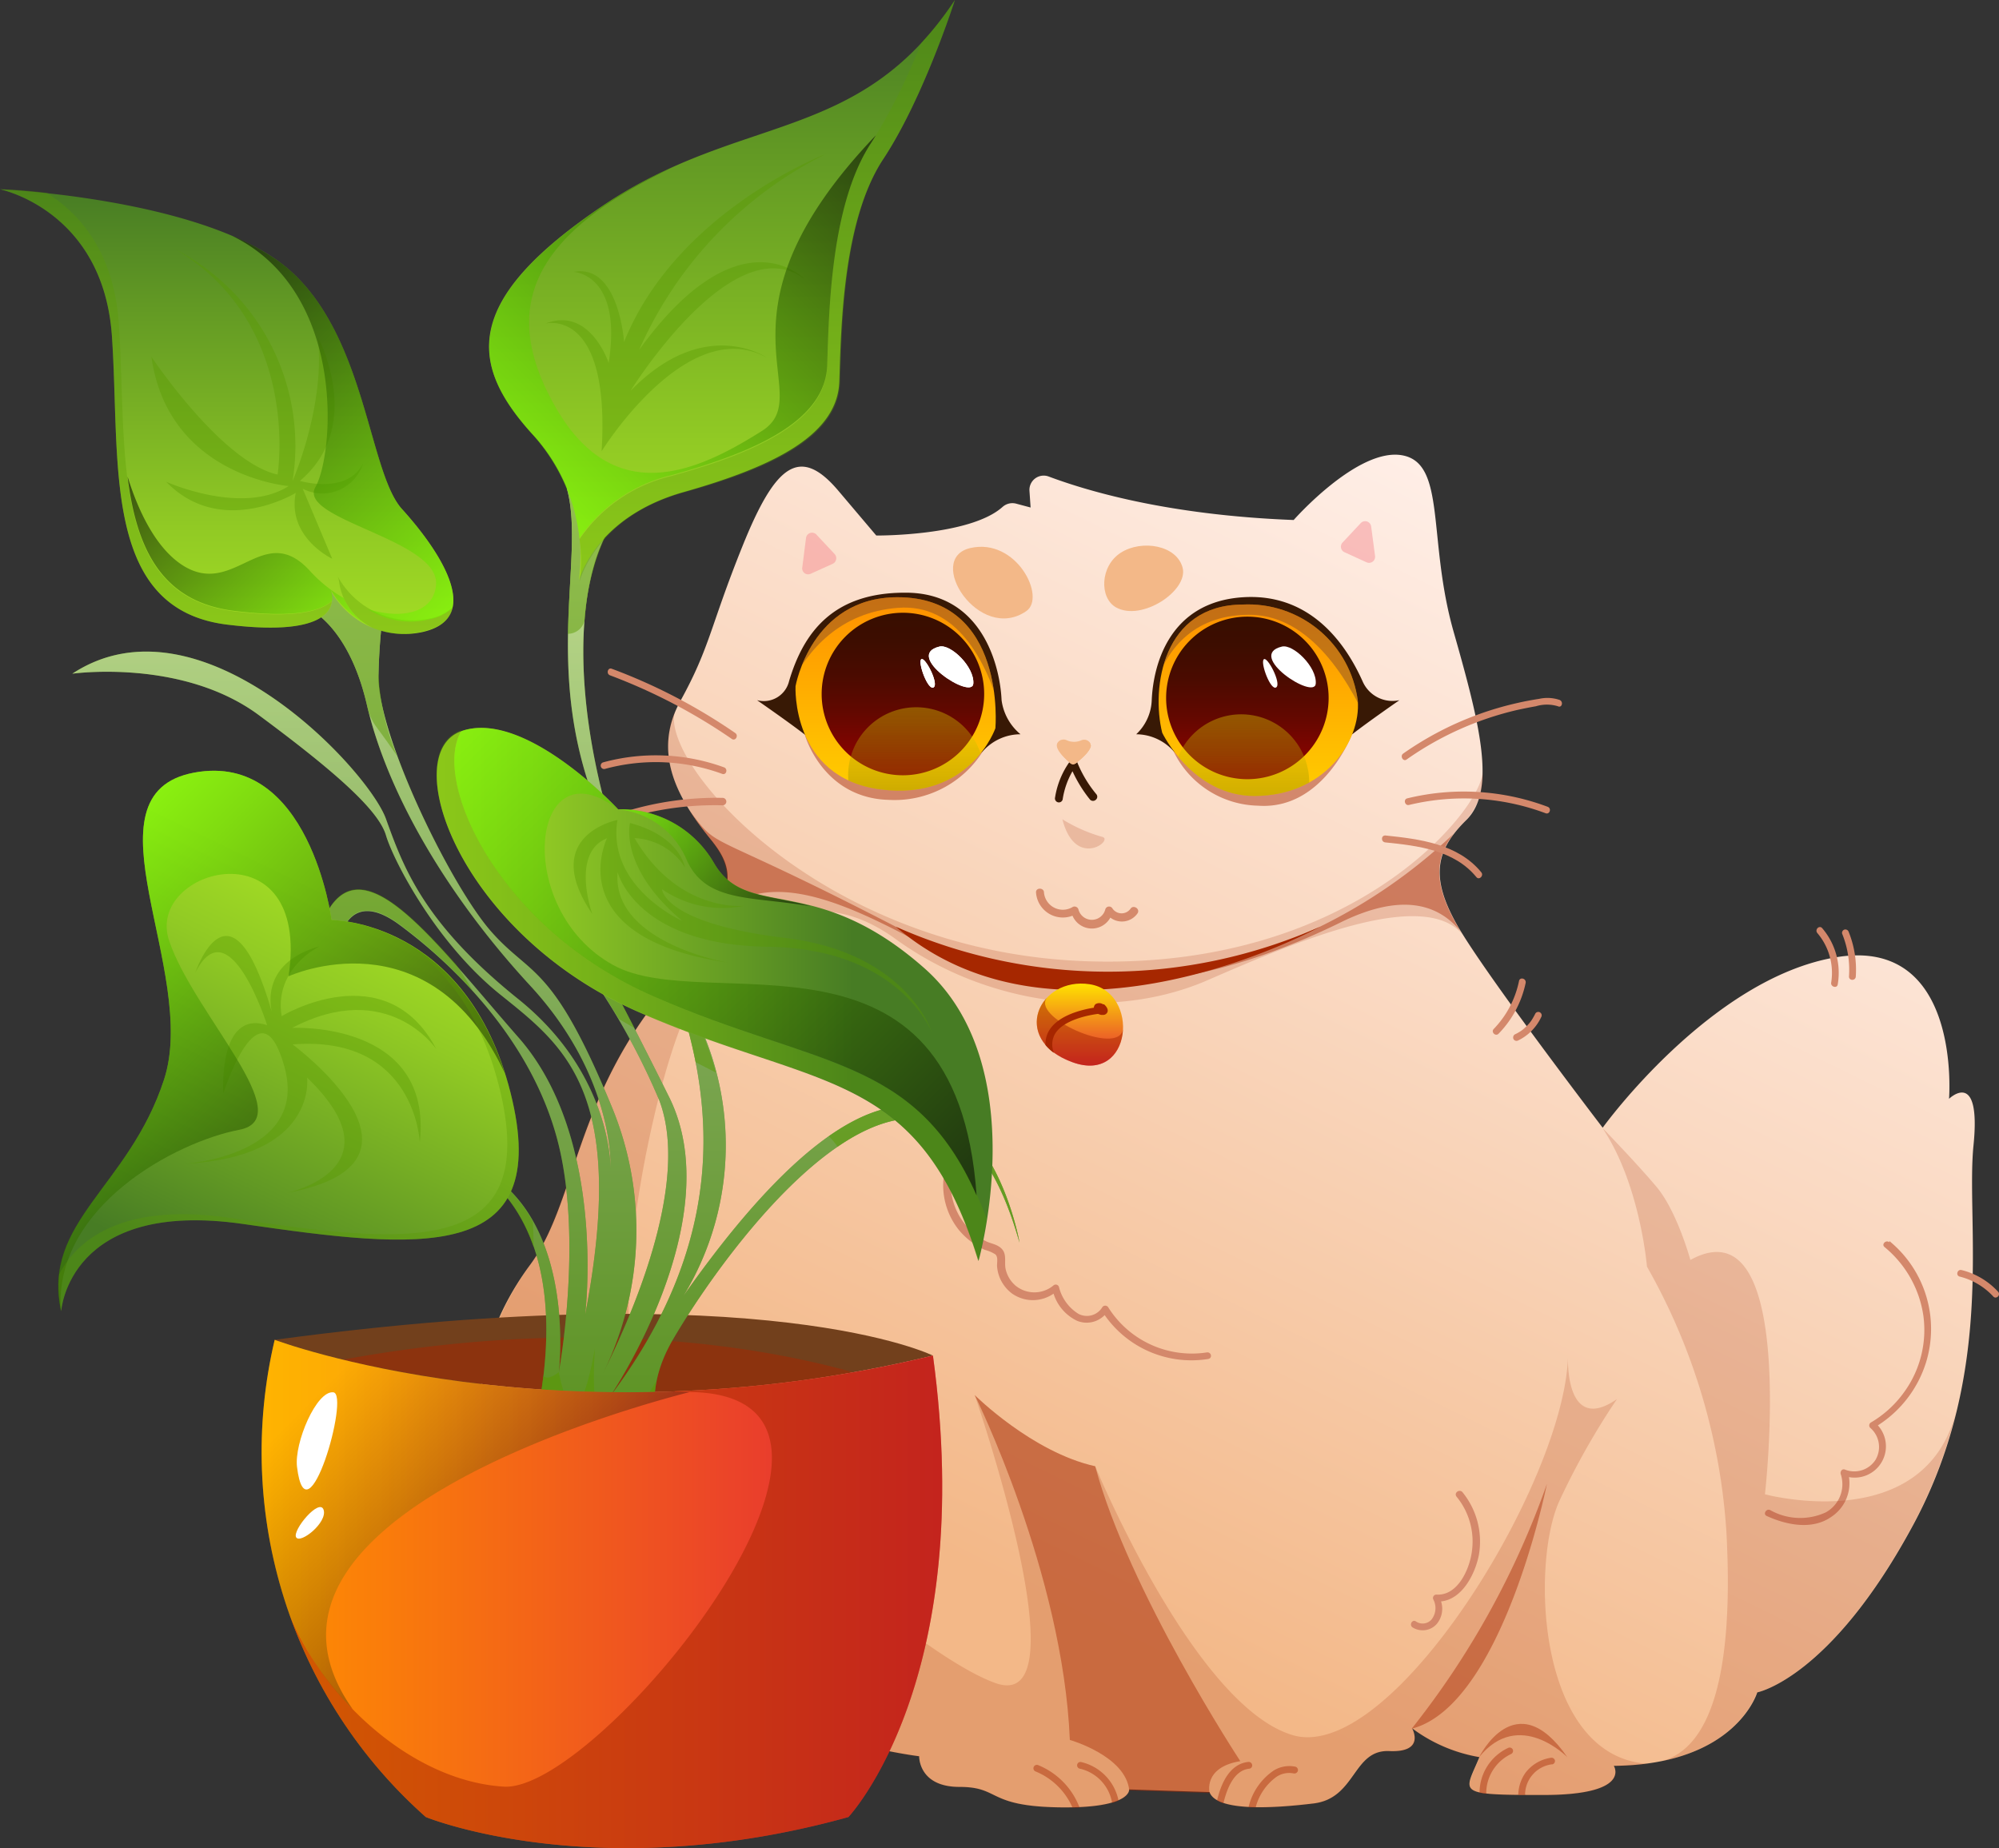 <svg xmlns="http://www.w3.org/2000/svg" xmlns:xlink="http://www.w3.org/1999/xlink" viewBox="0 0 158.43 146.48"><rect x="0" y="0" width="158.43" height="146.48" fill="#333333" stroke="none"/><defs><style>.cls-1{fill:none;}.cls-2{isolation:isolate;}.cls-3{fill:url(#Áåçûìÿííûé_ãðàäèåíò_139);}.cls-20,.cls-21,.cls-22,.cls-24,.cls-4{fill:#a62700;}.cls-29,.cls-4,.cls-8{opacity:0.47;}.cls-13,.cls-19,.cls-20,.cls-21,.cls-24,.cls-28,.cls-29,.cls-36,.cls-4,.cls-41,.cls-8,.cls-9{mix-blend-mode:multiply;}.cls-5{fill:#381905;}.cls-6{clip-path:url(#clip-path);}.cls-7{fill:url(#Áåçûìÿííûé_ãðàäèåíò_87);}.cls-8{fill:#834a2c;}.cls-9{fill:url(#Áåçûìÿííûé_ãðàäèåíò_114);}.cls-10,.cls-14,.cls-39,.cls-41{opacity:0.32;}.cls-10,.cls-14,.cls-39,.cls-40,.cls-42,.cls-43,.cls-44,.cls-45,.cls-46{mix-blend-mode:screen;}.cls-10{fill:url(#Áåçûìÿííûé_ãðàäèåíò_450);}.cls-11{clip-path:url(#clip-path-2);}.cls-12{fill:url(#Áåçûìÿííûé_ãðàäèåíò_87-2);}.cls-13{fill:url(#Áåçûìÿííûé_ãðàäèåíò_114-2);}.cls-14{fill:url(#Áåçûìÿííûé_ãðàäèåíò_450-2);}.cls-15{fill:#fff;}.cls-16,.cls-19{fill:#f3b888;}.cls-17{fill:#f37e88;opacity:0.42;}.cls-18{fill:#f9d4b9;}.cls-20{opacity:0.18;}.cls-21{opacity:0.43;}.cls-23{fill:url(#Áåçûìÿííûé_ãðàäèåíò_138);}.cls-24{opacity:0.5;}.cls-25{fill:#d4886b;}.cls-26{fill:#72401c;}.cls-27{fill:url(#Áåçûìÿííûé_ãðàäèåíò_886);}.cls-28,.cls-36{opacity:0.54;}.cls-28{fill:url(#Áåçûìÿííûé_ãðàäèåíò_152);}.cls-30,.cls-35,.cls-36,.cls-41{fill:#599a00;}.cls-31{fill:url(#Áåçûìÿííûé_ãðàäèåíò_146);}.cls-32{fill:url(#Áåçûìÿííûé_ãðàäèåíò_146-2);}.cls-33{fill:url(#Áåçûìÿííûé_ãðàäèåíò_146-3);}.cls-34{fill:url(#Áåçûìÿííûé_ãðàäèåíò_886-2);}.cls-35{opacity:0.38;}.cls-37{clip-path:url(#clip-path-3);}.cls-38{fill:url(#Áåçûìÿííûé_ãðàäèåíò_11);}.cls-39{fill:url(#Áåçûìÿííûé_ãðàäèåíò_140);}.cls-40,.cls-42,.cls-43,.cls-44,.cls-45,.cls-46{opacity:0.57;}.cls-40{fill:url(#Áåçûìÿííûé_ãðàäèåíò_154);}.cls-42{fill:url(#Áåçûìÿííûé_ãðàäèåíò_156);}.cls-43{fill:url(#Áåçûìÿííûé_ãðàäèåíò_156-2);}.cls-44{fill:url(#Áåçûìÿííûé_ãðàäèåíò_156-3);}.cls-45{fill:url(#Áåçûìÿííûé_ãðàäèåíò_154-2);}.cls-46{fill:url(#Áåçûìÿííûé_ãðàäèåíò_154-3);}</style><linearGradient id="Áåçûìÿííûé_ãðàäèåíò_139" x1="77.37" y1="138.76" x2="125.25" y2="41" gradientUnits="userSpaceOnUse"><stop offset="0.12" stop-color="#f3b888"/><stop offset="0.63" stop-color="#fad9c2"/><stop offset="1" stop-color="#ffefe8"/></linearGradient><clipPath id="clip-path"><path class="cls-1" d="M92.11,58.07c-.89-3.6.07-10.13,6.37-10.16a8.77,8.77,0,0,1,9.13,7.61c.26,3.19-2.6,7.55-8.19,7.56C94.51,63.08,92.11,58.07,92.11,58.07Z"/></clipPath><linearGradient id="Áåçûìÿííûé_ãðàäèåíò_87" x1="99.73" y1="63.08" x2="99.73" y2="47.91" gradientUnits="userSpaceOnUse"><stop offset="0" stop-color="#ffcd00"/><stop offset="1" stop-color="#ff9000"/></linearGradient><linearGradient id="Áåçûìÿííûé_ãðàäèåíò_114" x1="98.86" y1="61.76" x2="98.86" y2="48.87" gradientUnits="userSpaceOnUse"><stop offset="0" stop-color="#9d0000"/><stop offset="0.16" stop-color="#820400"/><stop offset="0.39" stop-color="#620800"/><stop offset="0.61" stop-color="#4b0b00"/><stop offset="0.82" stop-color="#3d0d00"/><stop offset="1" stop-color="#380e00"/></linearGradient><linearGradient id="Áåçûìÿííûé_ãðàäèåíò_450" x1="98.37" y1="67.41" x2="98.37" y2="56.63" gradientUnits="userSpaceOnUse"><stop offset="0"/><stop offset="0.48" stop-color="#818100"/><stop offset="0.84" stop-color="#dbdb00"/><stop offset="1" stop-color="#ff0"/></linearGradient><clipPath id="clip-path-2"><path class="cls-1" d="M78.89,57.71s.91-10.38-7.76-10.38c-6.84,0-8.08,7.05-8.08,7.05s-.37,7.26,6.74,8.18S78.89,57.71,78.89,57.71Z"/></clipPath><linearGradient id="Áåçûìÿííûé_ãðàäèåíò_87-2" x1="70.98" y1="62.66" x2="70.98" y2="47.33" xlink:href="#Áåçûìÿííûé_ãðàäèåíò_87"/><linearGradient id="Áåçûìÿííûé_ãðàäèåíò_114-2" x1="71.52" y1="61.44" x2="71.52" y2="48.55" xlink:href="#Áåçûìÿííûé_ãðàäèåíò_114"/><linearGradient id="Áåçûìÿííûé_ãðàäèåíò_450-2" x1="72.66" y1="66.82" x2="72.66" y2="56.05" xlink:href="#Áåçûìÿííûé_ãðàäèåíò_450"/><linearGradient id="Áåçûìÿííûé_ãðàäèåíò_138" x1="85.6" y1="84.45" x2="85.6" y2="77.96" gradientUnits="userSpaceOnUse"><stop offset="0" stop-color="#e2223b"/><stop offset="1" stop-color="#ffe200"/></linearGradient><linearGradient id="Áåçûìÿííûé_ãðàäèåíò_886" x1="43.27" y1="105.18" x2="43.27" y2="16.77" gradientUnits="userSpaceOnUse"><stop offset="0.25" stop-color="#477c24"/><stop offset="0.45" stop-color="#629924"/><stop offset="0.82" stop-color="#91ca24"/><stop offset="1" stop-color="#a3dd24"/></linearGradient><linearGradient id="Áåçûìÿííûé_ãðàäèåíò_152" x1="43.27" y1="124.17" x2="43.27" y2="35.76" gradientUnits="userSpaceOnUse"><stop offset="0" stop-color="#599a00"/><stop offset="1" stop-color="#fff"/></linearGradient><linearGradient id="Áåçûìÿííûé_ãðàäèåíò_146" x1="29.57" y1="72.07" x2="15.59" y2="100.94" gradientUnits="userSpaceOnUse"><stop offset="0" stop-color="#a3dd24"/><stop offset="0.24" stop-color="#91ca24"/><stop offset="0.74" stop-color="#629924"/><stop offset="1" stop-color="#477c24"/></linearGradient><linearGradient id="Áåçûìÿííûé_ãðàäèåíò_146-2" x1="17.98" y1="50.28" x2="17.98" y2="14.97" xlink:href="#Áåçûìÿííûé_ãðàäèåíò_146"/><linearGradient id="Áåçûìÿííûé_ãðàäèåíò_146-3" x1="57.22" y1="46.04" x2="57.22" y2="0" xlink:href="#Áåçûìÿííûé_ãðàäèåíò_146"/><linearGradient id="Áåçûìÿííûé_ãðàäèåíò_886-2" x1="78.59" y1="78.81" x2="34.58" y2="78.81" xlink:href="#Áåçûìÿííûé_ãðàäèåíò_886"/><clipPath id="clip-path-3"><path class="cls-1" d="M73.94,107.43c-29.75,7.2-52.17-1.25-52.17-1.25a38.66,38.66,0,0,0,12,37.84s13.55,5.54,33.49,0C67.24,144,77.45,133.21,73.94,107.43Z"/></clipPath><linearGradient id="Áåçûìÿííûé_ãðàäèåíò_11" x1="20.73" y1="126.33" x2="74.67" y2="126.33" gradientUnits="userSpaceOnUse"><stop offset="0" stop-color="#ff9000"/><stop offset="1" stop-color="#e2223b"/></linearGradient><linearGradient id="Áåçûìÿííûé_ãðàäèåíò_140" x1="27.07" y1="108.64" x2="41.49" y2="123.06" gradientUnits="userSpaceOnUse"><stop offset="0" stop-color="#ff0"/><stop offset="0.16" stop-color="#dbdb00"/><stop offset="0.52" stop-color="#818100"/><stop offset="1"/></linearGradient><linearGradient id="Áåçûìÿííûé_ãðàäèåíò_154" x1="2.52" y1="72.66" x2="27.43" y2="97.57" gradientUnits="userSpaceOnUse"><stop offset="0" stop-color="#7f0"/><stop offset="0.16" stop-color="#66db00"/><stop offset="0.52" stop-color="#3c8100"/><stop offset="1"/></linearGradient><linearGradient id="Áåçûìÿííûé_ãðàäèåíò_156" x1="14.21" y1="22.95" x2="37.88" y2="46.62" gradientUnits="userSpaceOnUse"><stop offset="0"/><stop offset="0.48" stop-color="#3c8100"/><stop offset="0.84" stop-color="#66db00"/><stop offset="1" stop-color="#7f0"/></linearGradient><linearGradient id="Áåçûìÿííûé_ãðàäèåíò_156-2" x1="10.74" y1="37.18" x2="26.49" y2="52.94" xlink:href="#Áåçûìÿííûé_ãðàäèåíò_156"/><linearGradient id="Áåçûìÿííûé_ãðàäèåíò_156-3" x1="69.22" y1="10.57" x2="41.53" y2="38.26" xlink:href="#Áåçûìÿííûé_ãðàäèåíò_156"/><linearGradient id="Áåçûìÿííûé_ãðàäèåíò_154-2" x1="37.32" y1="57.18" x2="76.16" y2="96.02" xlink:href="#Áåçûìÿííûé_ãðàäèåíò_154"/><linearGradient id="Áåçûìÿííûé_ãðàäèåíò_154-3" x1="50.88" y1="62.23" x2="62.35" y2="73.69" xlink:href="#Áåçûìÿííûé_ãðàäèåíò_154"/></defs><title>hiding</title><g class="cls-2"><g id="Calque_2" data-name="Calque 2"><g id="Ñëîé_2" data-name="Ñëîé 2"><path class="cls-3" d="M102.53,41.21s5.06-5.75,8.59-5.13,2,6.66,4.09,14,3.4,12.55,1,14.91-2.91,4.5-.69,8.38,11.5,16,11.5,16,8.53-11.85,18.51-13.51,8.94,11.22,8.94,11.22,2.56-2.49,1.94,3.68,1.8,17.85-4.76,30.05-12.38,13.31-12.38,13.31-1.67,5.73-11.37,5.82c0,0,1.48,2.31-5.59,2.31s-6.24-.14-5.06-3a12.38,12.38,0,0,1-5.34-2.29s1.11,1.94-1.8,1.81-2.63,3.74-6,4.15-7.69.63-8.25-.9l-6.37-.21s.21,1.51-5.55,1.42-4.64-1.62-7.9-1.62-3.19-2.43-3.19-2.43S56,137.2,45,126,38.49,105,42,100.26s3.54-12.47,9.85-20.72,6.93-10,4.5-13-4.78-6.72-2.42-11,2.35-5.89,4.92-12.27,4.5-8,7.55-4.43l3.05,3.6s7.4.06,10-2.26a1.17,1.17,0,0,1,1.07-.27l1.16.31-.09-1.32a1.13,1.13,0,0,1,1.54-1.13C85.94,38.82,92.34,40.82,102.53,41.21Z"/><path class="cls-4" d="M63.77,58.19s1.38,5.06,6.68,5.2a8.27,8.27,0,0,0,7.46-3.87Z"/><path class="cls-4" d="M93,59.52a7.62,7.62,0,0,0,6.71,4.33c5.18.37,7.44-5.66,7.44-5.66Z"/><path class="cls-5" d="M90.05,58.19a3.89,3.89,0,0,0,1.23-2.7c.12-2.73,1.34-7.79,7.25-8.16,5.61-.35,8.32,4.12,9.46,6.66a2.58,2.58,0,0,0,2.92,1.5s-2.5,1.73-3.74,2.7S94.47,61,93,59.52A4,4,0,0,0,90.05,58.19Z"/><path class="cls-5" d="M80.88,58.19a4.22,4.22,0,0,1-1.5-2.7c-.12-2.73-1.55-8.56-7.67-8.52-5.62,0-8,3.07-9.17,7A2.06,2.06,0,0,1,60,55.49s2.5,1.73,3.75,2.7S76.46,61,77.91,59.52A4,4,0,0,1,80.88,58.19Z"/><g class="cls-6"><path class="cls-7" d="M92.11,58.07c-.89-3.6.07-10.13,6.37-10.16a8.77,8.77,0,0,1,9.13,7.61c.26,3.19-2.6,7.55-8.19,7.56C94.51,63.08,92.11,58.07,92.11,58.07Z"/><path class="cls-8" d="M90.78,60.27s-.9-11.46,8.15-11.55,12.43,17.83,12.43,17.83.85-22.23-2.94-27.44-6.13-13.58-11.78-10S88.3,44.72,88.3,44.72Z"/><path class="cls-9" d="M105.3,55.32a6.44,6.44,0,1,1-6.44-6.45A6.44,6.44,0,0,1,105.3,55.32Z"/><path class="cls-10" d="M103.76,62a5.39,5.39,0,1,1-5.39-5.39A5.39,5.39,0,0,1,103.76,62Z"/></g><g class="cls-11"><path class="cls-12" d="M78.89,57.71s.91-10.38-7.76-10.38c-6.84,0-8.08,7.05-8.08,7.05s-.37,7.26,6.74,8.18S78.89,57.71,78.89,57.71Z"/><path class="cls-13" d="M78,55a6.44,6.44,0,1,1-6.44-6.44A6.44,6.44,0,0,1,78,55Z"/><path class="cls-14" d="M78,61.44a5.39,5.39,0,1,1-5.38-5.39A5.38,5.38,0,0,1,78,61.44Z"/><path class="cls-8" d="M60.94,60S62,48.87,71.18,48.17s9.57,17.6,9.57,17.6,3.71-22-.08-27.22S74.53,25,68.88,28.53s-8.34,15.63-8.34,15.63Z"/><path class="cls-15" d="M74.46,51.24c.89-.21,2.78,1.61,2.68,2.94S71.56,51.93,74.46,51.24Z"/><path class="cls-15" d="M73,52.26c.27-.32,1.43,1.9,1,2.21S72.75,52.58,73,52.26Z"/></g><path class="cls-15" d="M74.46,51.24c.89-.21,2.78,1.61,2.68,2.94S71.56,51.93,74.46,51.24Z"/><path class="cls-15" d="M73,52.26c.27-.32,1.43,1.9,1,2.21S72.75,52.58,73,52.26Z"/><path class="cls-15" d="M101.6,51.24c.89-.21,2.78,1.61,2.68,2.94S98.7,51.93,101.6,51.24Z"/><path class="cls-15" d="M100.15,52.26c.27-.32,1.43,1.9,1,2.21S99.89,52.58,100.15,52.26Z"/><path class="cls-16" d="M88.46,48.14c2.05,1.13,5.73-1.34,5.27-3.14s-3.24-2.26-4.9-1.2S87.12,47.4,88.46,48.14Z"/><path class="cls-16" d="M81.34,48.43c1.59-1.1-.78-5.83-4.43-5S77.6,51,81.34,48.43Z"/><path class="cls-17" d="M64.25,45.47,66,44.68a.49.49,0,0,0,.15-.77l-1.44-1.54a.48.48,0,0,0-.83.27L63.58,45A.47.47,0,0,0,64.25,45.47Z"/><path class="cls-17" d="M108.3,44.56l-1.75-.8a.48.48,0,0,1-.15-.76l1.44-1.54a.48.48,0,0,1,.83.26l.31,2.34A.48.48,0,0,1,108.3,44.56Z"/><path class="cls-5" d="M86.89,62.94a9.62,9.62,0,0,1-1.52-2.54.32.32,0,0,0-.57-.07,6.67,6.67,0,0,0-1.18,2.86.32.32,0,0,0,.22.39.31.31,0,0,0,.38-.22A6.36,6.36,0,0,1,85,61.12a10.53,10.53,0,0,0,1.4,2.26.33.33,0,0,0,.45,0A.31.31,0,0,0,86.89,62.94Z"/><path class="cls-18" d="M85.68,58.68a1.43,1.43,0,0,1-1.11,0,.57.57,0,0,0-.72.14c-.39.47.6,1.33,1,1.68a.33.33,0,0,0,.39,0c.46-.34,1.51-1.21,1.12-1.67A.56.56,0,0,0,85.68,58.68Z"/><path class="cls-19" d="M85.68,58.68a1.43,1.43,0,0,1-1.11,0,.57.57,0,0,0-.72.14c-.39.47.6,1.33,1,1.68a.33.33,0,0,0,.39,0c.46-.34,1.51-1.21,1.12-1.67A.56.56,0,0,0,85.68,58.68Z"/><path class="cls-19" d="M84.88,60.48a.33.33,0,0,0,.39,0c.38-.29,1.19-1,1.2-1.43a1.87,1.87,0,0,1-2.68.14A3.31,3.31,0,0,0,84.88,60.48Z"/><path class="cls-20" d="M84.2,64.93a12.59,12.59,0,0,0,3.11,1.38C88.42,66.49,85.24,69,84.2,64.93Z"/><path class="cls-20" d="M123.62,118.88a58.45,58.45,0,0,1,4.53-8c-4.16,2.87-3.88-3.37-3.88-3.37-.28,10-14,32.3-21.81,30S86.8,116.2,86.8,116.2c-5-1.11-9.55-5.64-9.55-5.64s8.76,25.32,1.67,22.83-25.71-20-28.3-24.87,1.66-25.68,4.62-29.74S63.57,69.05,71,74.43s17.34,6.47,24.73,3.24c6.91-3,17-7.34,20.17-3.64q-.22-.36-.39-.66c-2.22-3.88-1.74-6,.69-8.38a5.23,5.23,0,0,0,1.31-3.89c.08,2.76-9.92,15.64-31,15.09-21.25-.55-34.38-15.8-33-19.89-1.66,4,.55,7.35,2.82,10.21,2.43,3,1.8,4.78-4.5,13S45.42,95.48,42,100.26s-7.9,14.49,3,25.71,27.86,13.24,27.86,13.24-.06,2.43,3.19,2.43,2.15,1.52,7.9,1.62,5.55-1.42,5.55-1.42l6.37.21c.56,1.53,4.92,1.32,8.25.9s3-4.29,6-4.15,1.8-1.81,1.8-1.81a12.38,12.38,0,0,0,5.34,2.29c-1.18,2.84-2,3,5.06,3s5.59-2.31,5.59-2.31a21.79,21.79,0,0,0,2.68-.19C121.77,139.2,121.31,123.78,123.62,118.88Z"/><path class="cls-21" d="M98.3,139.57s-8.85-13.46-11.5-23.37c-5-1.11-9.55-5.64-9.55-5.64s7,14.1,7.54,27.33c0,0,4.43,1.25,4.71,4l6.37.21S95.32,140.06,98.3,139.57Z"/><path class="cls-21" d="M71.93,74.2c6,3.12,17.44,7.21,34.34-1.11,4.63-2.27,7.59-1.56,9.45.67-.09-.14-.16-.27-.23-.39-1.87-3.28-1.81-5.32-.29-7.29a42.68,42.68,0,0,1-10.59,7.36c-3.18,1.49-17.55,8.32-33.37.13s-14.1-6-16.63-9.39a28.27,28.27,0,0,0,1.69,2.33c1.66,2.09,1.89,3.56-.16,6.93C59.77,68.52,66,71.09,71.93,74.2Z"/><path class="cls-21" d="M111.88,137a66.78,66.78,0,0,0,10.72-19.4S119.09,135.15,111.88,137Z"/><path class="cls-21" d="M124.22,139.26s-3.83-3.93-7,0C117.22,139.28,120.11,133.3,124.22,139.26Z"/><path class="cls-21" d="M99,140.17a.26.26,0,0,0,.24-.29.28.28,0,0,0-.29-.25c-1.51.15-2.19,1.75-2.49,3.06a2.59,2.59,0,0,0,.5.22C97.24,141.74,97.8,140.3,99,140.17Z"/><path class="cls-21" d="M101.2,140.79a1.81,1.81,0,0,1,1.32-.25.29.29,0,0,0,.34-.19.28.28,0,0,0-.19-.34,2.37,2.37,0,0,0-1.72.3,4.86,4.86,0,0,0-2,2.92l.57,0A4.31,4.31,0,0,1,101.2,140.79Z"/><path class="cls-21" d="M82.29,139.89a.27.27,0,1,0-.23.49A5.44,5.44,0,0,1,85,143.25h.56A5.87,5.87,0,0,0,82.29,139.89Z"/><path class="cls-21" d="M85.68,139.64a.26.26,0,0,0-.31.22.27.27,0,0,0,.23.31,3.35,3.35,0,0,1,2.54,2.71,4.86,4.86,0,0,0,.51-.18A3.93,3.93,0,0,0,85.68,139.64Z"/><path class="cls-21" d="M119.77,139a.27.27,0,0,0,.12-.36.27.27,0,0,0-.36-.12,3.93,3.93,0,0,0-2.27,3.56l.53.08A3.45,3.45,0,0,1,119.77,139Z"/><path class="cls-21" d="M123,139.83a.28.28,0,0,0,.24-.3.28.28,0,0,0-.3-.23,3.09,3.09,0,0,0-2.06,1.22,3.17,3.17,0,0,0-.55,1.73h.54a2.44,2.44,0,0,1,2.13-2.43Z"/><path class="cls-22" d="M71,73.44a41.43,41.43,0,0,0,33.63,0S84.14,84.74,71,73.44Z"/><path class="cls-23" d="M85,84.18C80,82.34,82.37,77.39,86.36,78S89.78,85.92,85,84.18Z"/><path class="cls-22" d="M83.58,82c.65-1.22,2.89-1.58,3.45-1.65a1,1,0,0,0,.25.08h.11a.37.37,0,0,0,.37-.2c.11-.23-.08-.48-.26-.64l-.08,0a.55.55,0,0,0-.61,0,.45.45,0,0,0-.12.27c-.88.14-2.89.59-3.59,1.89a2.08,2.08,0,0,0-.24,1.07,3.35,3.35,0,0,0,.67.62A1.72,1.72,0,0,1,83.58,82Z"/><path class="cls-24" d="M85,84.18c2.56.94,3.9-.75,4-2.6-.36,2.18-7.56-1.07-5.94-2.6C81.61,80.4,81.71,83,85,84.18Z"/><path class="cls-25" d="M95.64,107.18a7.83,7.83,0,0,1-7.81-3.58.28.28,0,0,0-.47,0,1.43,1.43,0,0,1-1.89.52A3.48,3.48,0,0,1,83.93,102a.27.27,0,0,0-.45-.12,2.36,2.36,0,0,1-3,0,2.42,2.42,0,0,1-.79-1.36c-.09-.49.1-1.09-.26-1.51s-.91-.44-1.32-.66a5.33,5.33,0,0,1-1.27-.93,5.12,5.12,0,0,1-1.44-2.88,5.29,5.29,0,0,1,.94-3.72c.21-.28-.26-.56-.47-.27A5.67,5.67,0,0,0,76,97.48a6,6,0,0,0,1.27,1.14,5.93,5.93,0,0,0,.78.43,2.88,2.88,0,0,1,.84.36c.23.22.12.64.13.92a3,3,0,0,0,.2.89,3,3,0,0,0,1,1.3,2.87,2.87,0,0,0,3.28,0,3.55,3.55,0,0,0,1.88,2.16,2,2,0,0,0,2.17-.46,8.38,8.38,0,0,0,8.19,3.48C96.13,107.64,96,107.12,95.64,107.18Z"/><path class="cls-25" d="M120.39,77.74a7.7,7.7,0,0,1-2,3.8c-.25.25.14.63.38.38a8.16,8.16,0,0,0,2.14-4C121,77.54,120.46,77.4,120.39,77.74Z"/><path class="cls-25" d="M122.05,80.23a.27.27,0,0,0-.37.1,5.54,5.54,0,0,1-.3.53,3,3,0,0,1-.37.44l-.22.21-.11.09-.09.07a3.6,3.6,0,0,1-.54.31.29.29,0,0,0-.09.38.27.27,0,0,0,.37.09,3.89,3.89,0,0,0,1.82-1.85A.27.27,0,0,0,122.05,80.23Z"/><path class="cls-25" d="M145.13,77.87c-.06.34.47.49.52.14a5.44,5.44,0,0,0-1.23-4.45c-.23-.27-.61.11-.39.38A4.87,4.87,0,0,1,145.13,77.87Z"/><path class="cls-25" d="M146.54,77.39c0,.35.52.35.54,0a8,8,0,0,0-.56-3.53.28.28,0,0,0-.34-.19A.27.27,0,0,0,146,74,7.57,7.57,0,0,1,146.54,77.39Z"/><path class="cls-25" d="M158.36,102.37a5.83,5.83,0,0,0-2.9-1.72c-.34-.08-.48.44-.14.52a5.43,5.43,0,0,1,2.66,1.58C158.21,103,158.6,102.62,158.36,102.37Z"/><path class="cls-25" d="M48.49,53c-.32-.13-.47.4-.14.52A44.62,44.62,0,0,1,58,58.56c.29.2.56-.27.27-.47A44.65,44.65,0,0,0,48.49,53Z"/><path class="cls-25" d="M57.38,60.81a15.86,15.86,0,0,0-9.59-.39.27.27,0,0,0,.14.52,15.34,15.34,0,0,1,9.31.39C57.57,61.45,57.71,60.93,57.38,60.81Z"/><path class="cls-25" d="M57.27,63.23a24.67,24.67,0,0,0-7.68,1.07.27.27,0,0,0,.15.52,24.3,24.3,0,0,1,7.53-1A.28.28,0,0,0,57.27,63.23Z"/><path class="cls-25" d="M123.61,55.47a3,3,0,0,0-1.61-.09c-.57.09-1.13.19-1.69.32a25.16,25.16,0,0,0-3.18.93,25.48,25.48,0,0,0-5.92,3.09c-.28.2,0,.67.27.47a25.07,25.07,0,0,1,8.74-3.92c.5-.11,1-.21,1.51-.3a3,3,0,0,1,1.74,0C123.79,56.13,123.93,55.61,123.61,55.47Z"/><path class="cls-25" d="M122.64,63.93a18.9,18.9,0,0,0-11.11-.66c-.33.08-.19.61.15.52a18.51,18.51,0,0,1,10.82.66C122.82,64.57,123,64.05,122.64,63.93Z"/><path class="cls-25" d="M109.79,66.21c-.35,0-.35.51,0,.55,2.58.26,5.47.61,7.22,2.75.22.27.61-.11.39-.38C115.55,66.87,112.5,66.49,109.79,66.21Z"/><path class="cls-25" d="M149.74,98.45c-.27-.22-.65.16-.38.38a8.65,8.65,0,0,1,3.08,5.47,8.38,8.38,0,0,1-1.51,6,8.55,8.55,0,0,1-2.65,2.43.27.27,0,0,0-.06.42,2,2,0,0,1,.43,2.53,2,2,0,0,1-2.44.78c-.25-.09-.4.21-.31.4a2.55,2.55,0,0,1-1.21,3,4.85,4.85,0,0,1-4.4-.19c-.31-.14-.59.33-.27.47,1.55.71,3.58,1.13,5.09.09a3.19,3.19,0,0,0,1.43-3.17,2.48,2.48,0,0,0,2.29-4.1,9.15,9.15,0,0,0,3.82-5,9,9,0,0,0-2.91-9.61Z"/><path class="cls-25" d="M115.44,118.61a5.61,5.61,0,0,1,1.21,4.37c-.19,1.39-1.12,3.5-2.81,3.39a.27.27,0,0,0-.23.41,1.47,1.47,0,0,1-.15,1.56.94.94,0,0,1-1.24.16c-.29-.2-.56.27-.27.47a1.5,1.5,0,0,0,1.9-.25,1.88,1.88,0,0,0,.36-1.81c1.69-.17,2.71-2.19,3-3.69a6.2,6.2,0,0,0-1.33-5C115.6,118,115.22,118.34,115.44,118.61Z"/><path class="cls-21" d="M89.61,72a.87.87,0,0,1-1.44,0,.31.31,0,0,0-.57.07,1.1,1.1,0,0,1-2.13,0,.32.32,0,0,0-.46-.19,1.5,1.5,0,0,1-2.27-1.15c0-.4-.66-.41-.63,0A2.13,2.13,0,0,0,85,72.57a1.67,1.67,0,0,0,3,.15,1.51,1.51,0,0,0,2.17-.36C90.36,72,89.82,71.7,89.61,72Z"/><path class="cls-20" d="M136.83,121.47c.58,10.94-1.15,17-5.12,18.1,6.32-1.3,7.53-5.44,7.53-5.44s5.82-1.11,12.38-13.31a37.83,37.83,0,0,0,3.51-9.34c-2.32,10.44-15.25,6.94-15.25,6.94s2.68-23.29-5.91-18.57c0,0-1.05-3.85-2.68-5.79s-4.3-4.68-4.3-4.68c3,4.44,3.54,11,3.54,11A48.93,48.93,0,0,1,136.83,121.47Z"/><path class="cls-26" d="M21.77,106.18s22.42,8.45,52.17,1.25C73.94,107.43,60.86,100.91,21.77,106.18Z"/><path class="cls-24" d="M67.61,108.75c-6.91-1.94-21.12-4.54-40.43-1A99.83,99.83,0,0,0,67.61,108.75Z"/><path class="cls-27" d="M24,48s3.51,1.08,5.08,7.86,6.14,14.88,12.94,22.25,6.37,14.56,6.37,14.56.17-7.48-7.31-13.49S32,68.82,30.59,64.9,15.89,46.72,5.73,53.39c0,0,8.69-1.23,14.78,3.28S30,64.21,30.59,66.2s3.94,8.5,9.05,12.61,10.12,7.75,6.73,25.43c0,0,1.76-14-5.26-22s-13-16.5-15.8-8.53,1.3,2.45,1.3,2.45.19-6.47,5.06-2.86S42.41,83,44.29,90.79s0,17.95,0,17.95,1.73-14-8.18-16.92c0,0,10.53,3.19,6.1,22S58,120.11,58,120.11s-9.77-5.27-4.64-14,21.18-29.84,27.44-7.63c0,0-4.69-27-26.64,4.23a22.93,22.93,0,0,0,0-23.9c-7.53-13.11-9.89-28.63-6.25-36.22S43.71,33.65,45,39s-1.9,13.91,2.16,24.55,16.46,26.88,1.15,47.17c0,0,9.58-14,4.72-23.78s-7.91-15.13-7.91-15.13l.48,3.83a54.41,54.41,0,0,1,6.66,11.58c2.14,5.68-1,14.69-4.54,21.76a25.6,25.6,0,0,0,.79-21.21c-4.75-11.56-6.42-10.32-9.63-14S29.8,58.06,30,53.39a46.78,46.78,0,0,1,.62-6.61L27,43.48l-4.09,3Z"/><path class="cls-28" d="M24,48s3.51,1.08,5.08,7.86,6.14,14.88,12.94,22.25,6.37,14.56,6.37,14.56.17-7.48-7.31-13.49S32,68.82,30.59,64.9,15.89,46.72,5.73,53.39c0,0,8.69-1.23,14.78,3.28S30,64.21,30.59,66.2s3.94,8.5,9.05,12.61,10.12,7.75,6.73,25.43c0,0,1.76-14-5.26-22s-13-16.5-15.8-8.53,1.3,2.45,1.3,2.45.19-6.47,5.06-2.86S42.41,83,44.29,90.79s0,17.95,0,17.95,1.73-14-8.18-16.92c0,0,10.53,3.19,6.1,22S58,120.11,58,120.11s-9.77-5.27-4.64-14,21.18-29.84,27.44-7.63c0,0-4.69-27-26.64,4.23a22.93,22.93,0,0,0,0-23.9c-7.53-13.11-9.89-28.63-6.25-36.22S43.71,33.65,45,39s-1.9,13.91,2.16,24.55,16.46,26.88,1.15,47.17c0,0,9.58-14,4.72-23.78s-7.91-15.13-7.91-15.13l.48,3.83a54.41,54.41,0,0,1,6.66,11.58c2.14,5.68-1,14.69-4.54,21.76a25.6,25.6,0,0,0,.79-21.21c-4.75-11.56-6.42-10.32-9.63-14S29.8,58.06,30,53.39a46.78,46.78,0,0,1,.62-6.61L27,43.48l-4.09,3Z"/><g class="cls-29"><path class="cls-30" d="M56.74,85a25.07,25.07,0,0,0-2.57-6.16c-.5-.88-1-1.77-1.44-2.66a45.41,45.41,0,0,1,2.4,8Z"/><path class="cls-30" d="M65.68,90.05a4.68,4.68,0,0,1,.7.83c5.53-3.79,11.25-3.7,14.43,7.6C80.81,98.48,77.86,81.48,65.68,90.05Z"/><path class="cls-30" d="M30,53.39a46.78,46.78,0,0,1,.62-6.61L27,43.48l-4.09,3L24,48s3.51,1.08,5.08,7.86l.06.27a4.18,4.18,0,0,0,.69,1.48c.53.71,1.08,1.48,1.64,2.3A19.37,19.37,0,0,1,30,53.39Z"/><path class="cls-30" d="M45.6,75.61a58.78,58.78,0,0,1,3.45,5.15l1.24.72c-3.24-6.31-5.17-9.7-5.17-9.7Z"/><path class="cls-30" d="M36.17,91.84c.52.18,4.29,1.66,6.12,7q0-.95-.06-2A10.12,10.12,0,0,0,36.17,91.84Z"/><path class="cls-30" d="M45,39c.7,2.86.1,6.66,0,11.23A1.37,1.37,0,0,0,46.36,49a18.55,18.55,0,0,1,1.56-6.36C51.56,35,43.71,33.65,45,39Z"/><path class="cls-30" d="M25.31,73.67c-2.79,8,1.3,2.45,1.3,2.45s.19-6.47,5.06-2.86a39.22,39.22,0,0,1,5.81,5.29c-.41-.73-.86-1.44-1.34-2.13C31.33,71,27.41,67.67,25.31,73.67Z"/></g><path class="cls-31" d="M4.85,103.91S5.41,95,19.27,97s24.65,3.3,21.19-10.41S26.28,72.91,26.28,72.91,24.53,59.53,15.39,61.23,15.8,77,13,85.56,3.33,96.79,4.85,103.91Z"/><path class="cls-32" d="M0,15s8.18,1.66,8.87,11.64S8,48.27,18,49.5s8.19-2.72,8.19-2.72a6.69,6.69,0,0,0,7.33,3.3c5-1.15,1.11-6.69-1.66-9.74S29,25.64,22,20.65,0,15,0,15Z"/><path class="cls-33" d="M75.68,0S73.21,7.76,70,12.61s-3.34,13.31-3.48,17.61S61.22,37,54.17,39,45.88,46,45.88,46a14.31,14.31,0,0,0-3.74-11.66c-5-5.55-5.46-10.54,5.58-18S68.06,11.5,75.68,0Z"/><path class="cls-34" d="M49,64.14s-7.4-8-12.45-6.19-.17,16,14,22.23,22.27,4.37,27,19.76c0,0,4.42-15.53-4.3-23.22S59.25,73,56.58,68.38A8.5,8.5,0,0,0,49,64.14Z"/><path class="cls-35" d="M13.94,19.78a17.51,17.51,0,0,1,9.25,18.33s2.61-5.94,2-11.4c0,0,3.78,7-1.42,11.4,0,0,3.74,1.12,5-1.38a3.38,3.38,0,0,1-4.78,2l2.34,5.55s-3.59-1.68-2.89-5.22c0,0-5.91,3.62-10.27-.88,0,0,6,2.7,9.71.34,0,0-9.56-.76-10.88-10.25,0,0,5.56,8.35,10,9.34C22,37.62,23.92,25.76,13.94,19.78Z"/><path class="cls-35" d="M47.68,35.76s6.79-10.95,13.1-7.41c0,0-4.92-3.43-10.81,2.63,0,0,8.11-13.1,13.79-8.87,0,0-5.13-5.41-13.1,5.61A31.56,31.56,0,0,1,65.46,12.2s-11.82,4.5-16,14.9c0,0-.41-6.24-4-5.55,0,0,3.89.14,2.78,7.21,0,0-1.48-4.5-5-3.12C43.27,25.64,48.38,24.32,47.68,35.76Z"/><path class="cls-35" d="M25.32,75s-3.61,1.72-3,5.53c0,0,8.25-5,12.26,2.61,0,0-3.81-5.66-11.43-1.68,0,0,11.18-.59,10.12,9.07,0,0-.34-8.53-10.08-7.76,0,0,12.71,9.37-.5,11.78,0,0,9.17-1.9,1.65-9.15,0,0,.84,6.33-9.79,6.84,0,0,9.94-.6,8-7.67s-4.85,2.08-4.85,2.08-.46-6.66,3.47-5.41c0,0-3-9.47-5.69-4.16,0,0,2.78-8.27,6.06,3.1C21.58,80.21,20.38,76.37,25.32,75Z"/><path class="cls-36" d="M47.16,106.82c-1.64,9.06-2.87,1.92-2.87,1.92s-.86.72-1.23.3a43.07,43.07,0,0,1-.85,4.76c-4.44,18.78,15.8,6.31,15.8,6.31s-7.3-4-6-10.66C46,119.71,47.16,106.82,47.16,106.82Z"/><g class="cls-37"><path class="cls-38" d="M33.75,144s13.55,5.54,33.49,0c0,0,10.21-10.81,6.7-36.59l-52.17-1.25A38.66,38.66,0,0,0,33.75,144Z"/><path class="cls-24" d="M73.94,107.43l-23.07-.56,2.64,3.47c20.53-1.07-5.82,31.73-13.58,31.25s-15.08-7.82-17.38-14.68A38.59,38.59,0,0,0,33.75,144s13.55,5.54,33.49,0C67.24,144,77.45,133.21,73.94,107.43Z"/><path class="cls-39" d="M22.55,126.91a23.14,23.14,0,0,0,5.4,8.54c-10.61-15,22.09-23.95,26.71-25.13a11.17,11.17,0,0,0-1.15,0l-1.28-1.68-3.6-1.84-26.86-.64A38.74,38.74,0,0,0,22.55,126.91Z"/><path class="cls-15" d="M23.54,116.25c-.23-1.89,1.54-6.07,2.88-5.91S24.3,122.47,23.54,116.25Z"/><path class="cls-15" d="M23.47,121.83c-.32-.56,1.87-3.17,2.18-2.17S23.8,122.38,23.47,121.83Z"/></g><path class="cls-40" d="M18.94,89.54c4.9-.92-3.62-9.24-5.54-15s11.28-9.27,9.47,2.83c0,0,11.12-5.12,17.13,7.66C36.14,72.92,26.28,72.91,26.28,72.91S24.53,59.53,15.39,61.23,15.8,77,13,85.56s-9.7,11.23-8.18,18.35C4.25,95.55,14.05,90.47,18.94,89.54Z"/><path class="cls-41" d="M31.51,74.33c3,1.77,6.39,5.19,8.05,11.8C43,99.84,32.23,98.62,18.37,96.54c-9-1.36-12.42,2-13.68,4.46a9.15,9.15,0,0,0,.16,2.91S5.41,95,19.27,97s24.65,3.3,21.19-10.41C38.63,79.35,34.75,75.93,31.51,74.33Z"/><path class="cls-41" d="M8.87,26.61C9.56,36.59,8,48.27,18,49.5c6.89.85,8.17-.77,8.3-1.86-.86.79-2.93,1.41-7.74.81-10-1.23-8.45-12.9-9.15-22.88C9,19.76,6.09,16.77,3.7,15.28,1.47,15,0,15,0,15S8.18,16.63,8.87,26.61Z"/><path class="cls-41" d="M34.11,49a6.72,6.72,0,0,1-7.34-3.31,1.82,1.82,0,0,1,.1.37,4.73,4.73,0,0,0,2.75,3.73,6.3,6.3,0,0,0,3.92.25c1.45-.33,2.15-1,2.35-1.94A3.55,3.55,0,0,1,34.11,49Z"/><path class="cls-41" d="M65.56,29c-.14,4.3-5.31,6.79-12.36,8.73a12.2,12.2,0,0,0-7.27,5,11.8,11.8,0,0,1,0,3.38s1.25-5.15,8.29-7.09,12.22-4.44,12.36-8.73S66.81,17.47,70,12.61,75.68,0,75.68,0A26.59,26.59,0,0,1,73,3.42a47.5,47.5,0,0,1-4,8C65.84,16.22,65.7,24.67,65.56,29Z"/><path class="cls-41" d="M51.89,79c-12.47-5.45-17.72-17.2-15.31-21.11l-.07,0c-5,1.79-.17,16,14,22.23s22.27,4.37,27,19.76a30,30,0,0,0,.68-3.32C73.33,83.59,65.31,84.91,51.89,79Z"/><path class="cls-42" d="M25,38.6c-1.46,2.57,9.72,4.13,9.56,7.67-.11,2.25-2.63,2.87-5.41,2a6.23,6.23,0,0,0,4.94.79,3.55,3.55,0,0,0,1.78-.9,2.14,2.14,0,0,1-.45.92c1.71-2.07-1.29-6.23-3.56-8.72C29.11,37.29,29,25.64,22,20.65a19,19,0,0,0-3.58-1.95C27.51,23.17,26.47,36,25,38.6Z"/><path class="cls-43" d="M27.25,47.4a11,11,0,0,1-2.68-2.15c-3.71-4.08-6,2.22-10.14-.48-2.16-1.42-3.52-4.43-4.32-7,.69,5.53,2.57,9.92,8.47,10.64,4.81.6,6.88,0,7.74-.81a1.7,1.7,0,0,0-.11-.86,7.36,7.36,0,0,0,3.4,3A4.41,4.41,0,0,1,27.25,47.4Z"/><path class="cls-44" d="M45.93,42.66a12.2,12.2,0,0,1,7.27-5c7-1.94,12.22-4.43,12.36-8.73s.28-12.75,3.48-17.6l.38-.61C55.63,25.11,65,31.26,60.36,34.17s-11.5,6.44-16.28-1.82-1.53-14,9.4-19.17a37.16,37.16,0,0,0-5.76,3.18c-11,7.48-10.57,12.47-5.58,18A14.84,14.84,0,0,1,45.93,42.66Z"/><path class="cls-45" d="M36.58,57.93C34.17,61.84,39.42,73.59,51.89,79c12.75,5.57,20.62,4.67,25.51,15.74C75.8,71.88,56,80.61,48.58,76.47c-8-4.43-6.49-17.66.38-12.33C49,64.14,41.62,56.22,36.58,57.93Z"/><path class="cls-46" d="M56.58,68.38A8.5,8.5,0,0,0,49,64.14,6.58,6.58,0,0,1,54.36,68c1.48,3.57,5.1,3,9.9,3.82C60.66,70.84,58.17,71.14,56.58,68.38Z"/><path class="cls-35" d="M62.22,74.33c-9.67-1.17-9.75-3.86-9.75-3.86A8.45,8.45,0,0,0,59,71.78s-5.2.62-8.71-5.36a5,5,0,0,1,4,2.33s-.35-2.46-4.36-3.53c0,0-.92,3.5,4.14,7.76,0,0-6-2.67-5.13-8,0,0-6.24,1.21-2,7.45,0,0-1.74-4.84,1.17-6,0,0-3.88,7.86,9.54,9.85,0,0-9.18-1.58-8.7-7.16,0,0,1.43,5.77,11.89,5.91s13,6.76,13,6.76S71.9,75.49,62.22,74.33Z"/></g></g></g></svg>